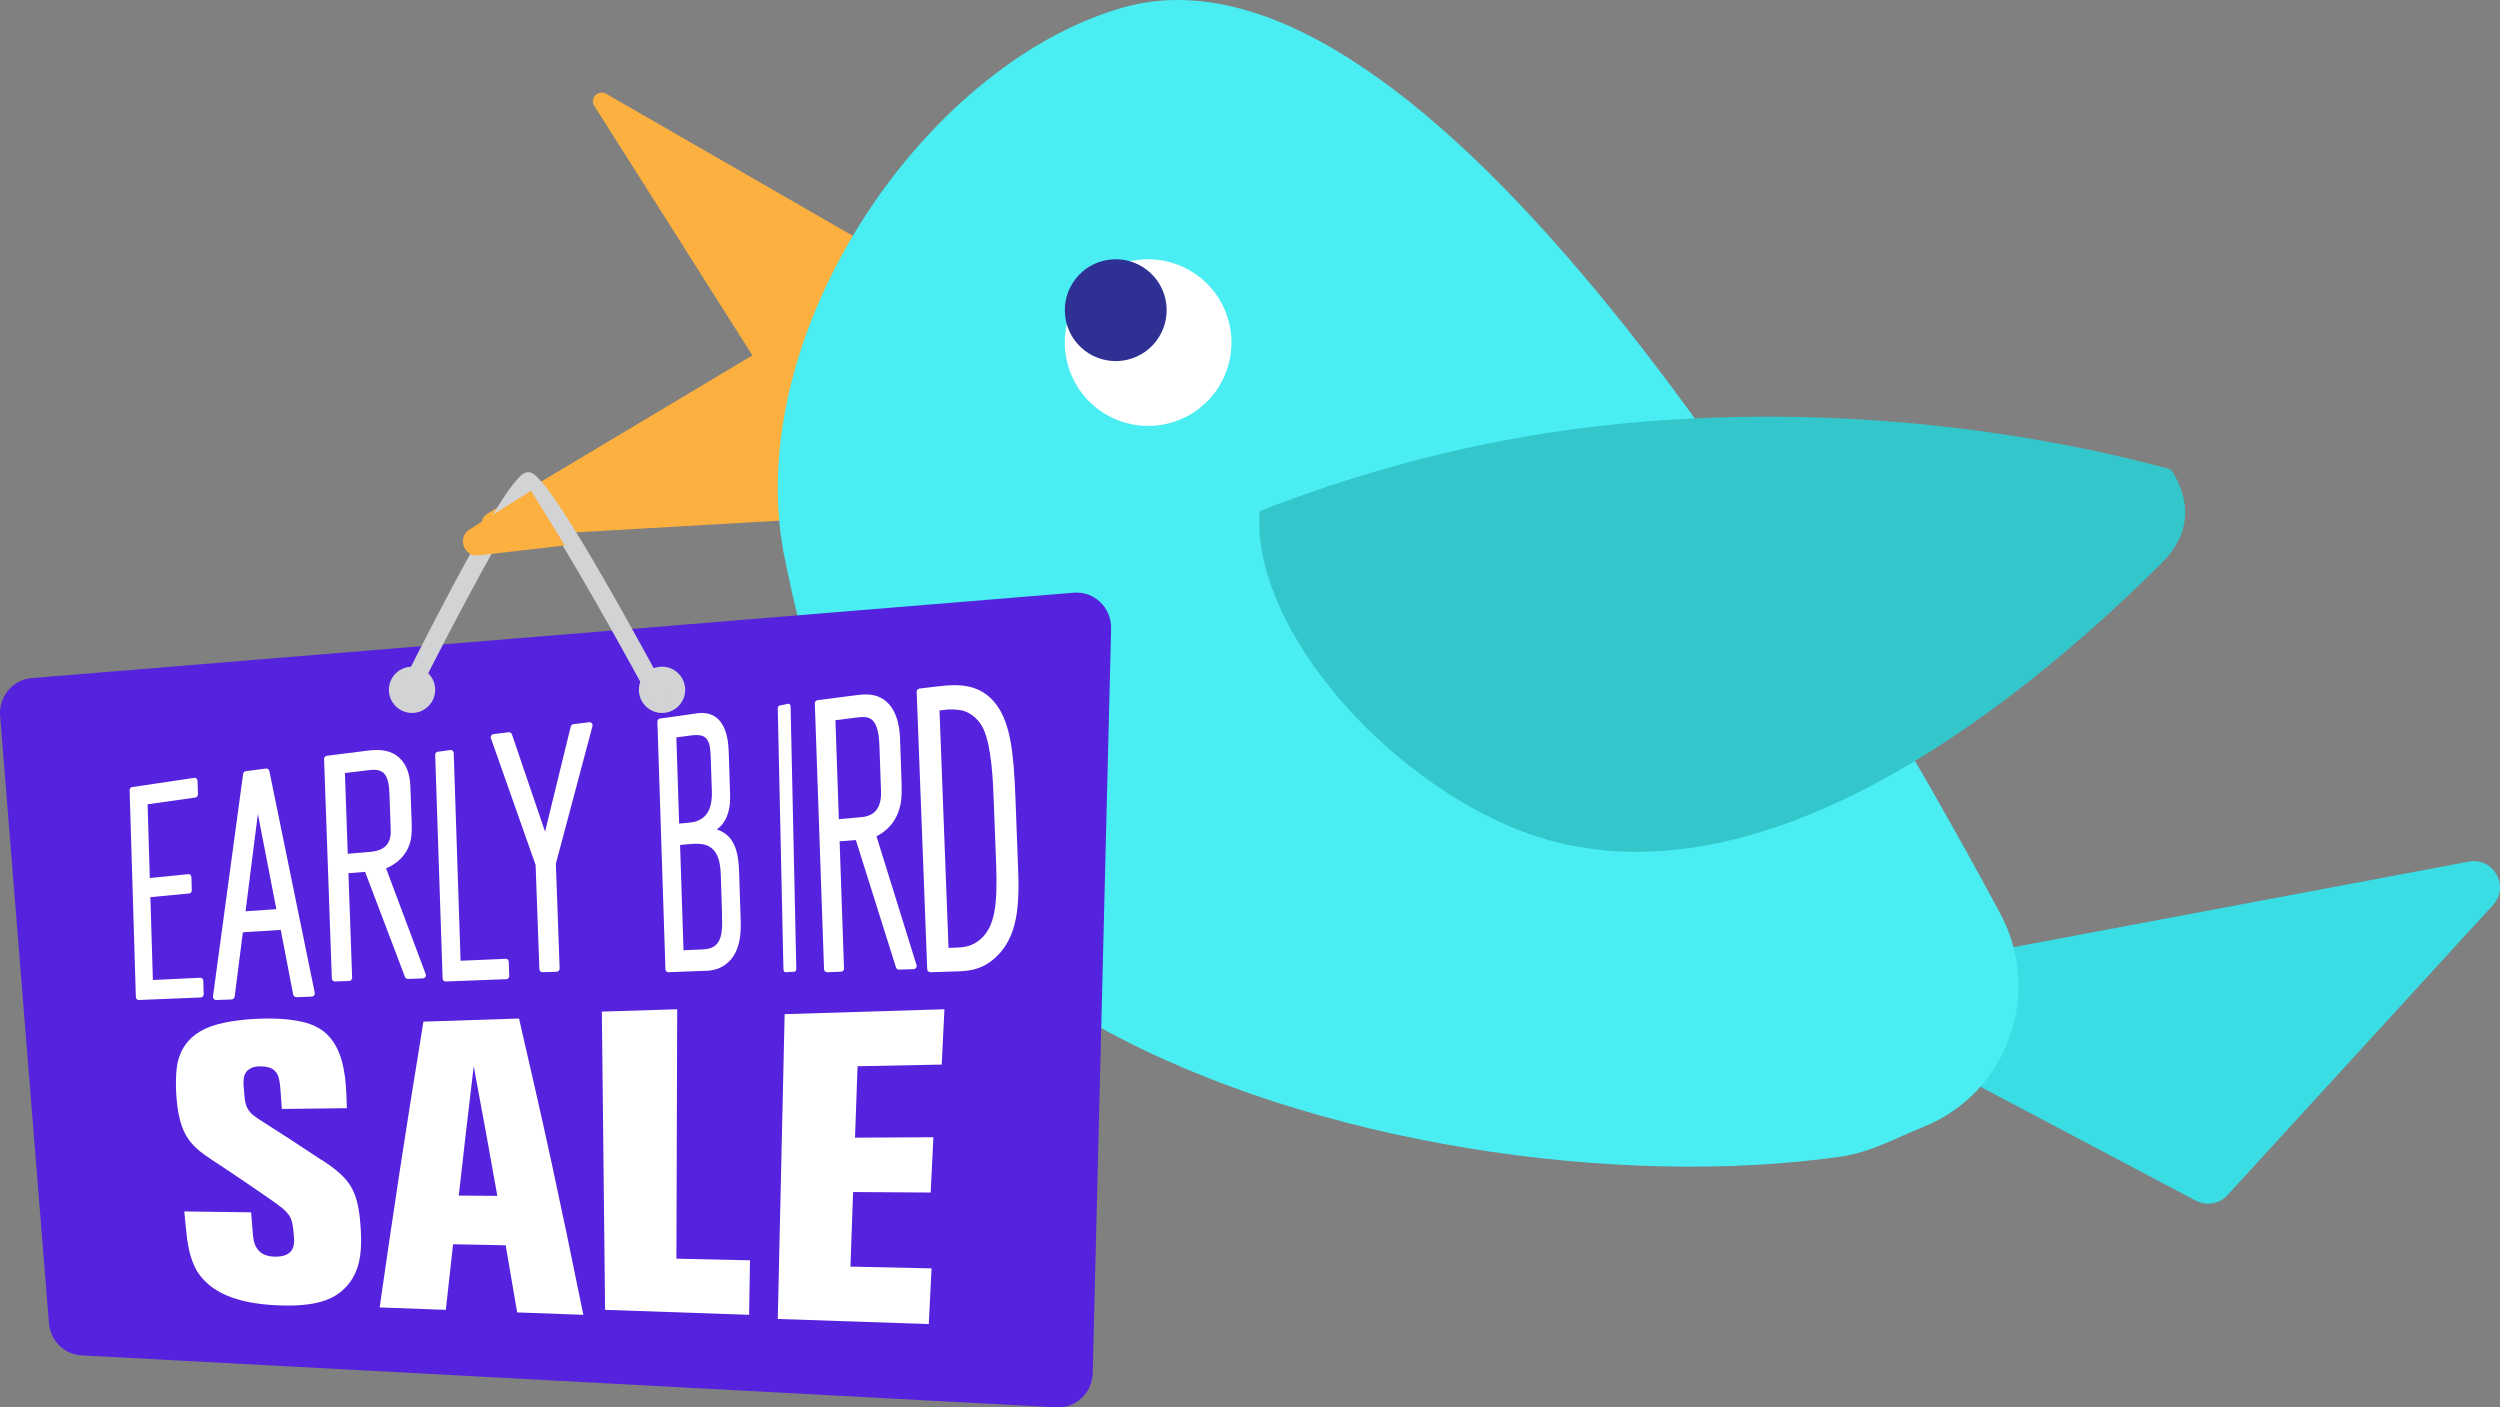 <?xml version="1.0" encoding="UTF-8"?>
<svg width="270px" height="152px" viewBox="0 0 270 152" version="1.1" xmlns="http://www.w3.org/2000/svg" xmlns:xlink="http://www.w3.org/1999/xlink">
    <rect x="0" y="0" width="270" height="152" fill="#808080" stroke="none"/>
    <g id="HOME" stroke="none" stroke-width="1" fill="none" fill-rule="evenodd">
        <g id="Promotion-2" transform="translate(-309, -261)">
            <g id="Group-3" transform="translate(181, 226)">
                <g id="Group-60" transform="translate(0, 4)">
                    <g transform="translate(128, 31)">
                        <path d="M208.319,104.006 L266.633,93.053 C269.306,92.551 271.083,95.735 269.25,97.738 L240.565,129.08 C239.696,130.032 238.29,130.274 237.149,129.671 L206.508,113.472 C205.362,112.869 204.777,111.568 205.078,110.315 L206.088,106.121 C206.348,105.041 207.224,104.212 208.319,104.006" id="Fill-8" fill="#39DDE3"></path>
                        <path d="M95.166,35.435 C97.006,31.884 95.707,27.545 92.201,25.524 L65.474,10.134 C64.636,9.652 63.685,10.562 64.158,11.391 L81.258,38.38 L52.563,55.527 C51.453,56.347 52.101,58.078 53.49,57.997 L86.987,56.069 C90.707,55.855 93.424,52.544 92.832,48.944 L92.591,47.476 C92.018,43.985 92.589,40.403 94.223,37.249 L95.166,35.435 Z" id="Fill-10" fill="#FBB040"></path>
                        <path d="M216.033,98.674 C198.115,65.316 154.127,-8.711 121.173,0.844 C99.332,7.177 79.548,36.956 84.878,60.922 C86.209,66.902 90.908,95.389 118.519,110.802 C141.697,123.739 175.022,128.321 198.821,124.914 C202.038,124.453 204.899,122.838 207.688,121.724 C216.77,118.096 220.681,107.332 216.033,98.674" id="Fill-12" fill="#49EDF2"></path>
                        <path d="M132.454,33.918 C134.154,38.586 131.75,43.752 127.083,45.454 C122.412,47.154 117.249,44.75 115.547,40.08 C113.844,35.412 116.251,30.247 120.918,28.547 C125.589,26.844 130.752,29.251 132.454,33.918" id="Fill-18" fill="#FFFFFF"></path>
                        <path d="M125.954,32.796 C126.342,35.808 124.217,38.567 121.202,38.954 C118.192,39.342 115.433,37.215 115.046,34.202 C114.658,31.192 116.785,28.433 119.798,28.046 C122.808,27.658 125.567,29.783 125.954,32.796" id="Fill-20" fill="#2E3093"></path>
                        <path d="M234.458,50.693 C212.691,44.796 189.61,43.727 169.974,46.351 C156.485,48.155 145.146,51.647 136.042,55.202 C135.16,67.086 148.237,82.722 162.684,89.09 C188.042,100.27 217.459,76.737 233.452,60.829 C236.74,57.558 236.589,53.937 234.458,50.693" id="Fill-22" fill="#33C7CC"></path>
                        <path d="M115.982,64.012 L3.421,73.234 C1.371,73.401 -0.156,75.236 0.013,77.329 L5.286,142.902 C5.436,144.744 6.859,146.209 8.664,146.371 L114.072,151.993 C116.173,152.121 117.958,150.449 118.011,148.3 L119.999,67.891 C120.052,65.638 118.185,63.833 115.982,64.012" id="Fill-24" fill="#5522DD"></path>
                        <path d="M20.999,84.004 L14.259,85.006 C14.107,85.028 13.994,85.183 14,85.363 L14.672,107.667 C14.676,107.857 14.813,108.007 14.98,108 L21.713,107.725 C21.878,107.717 22.006,107.558 22,107.365 L21.957,105.931 C21.955,105.839 21.921,105.751 21.861,105.689 C21.803,105.626 21.728,105.594 21.649,105.596 L21.647,105.596 L16.511,105.841 L16.242,96.89 L20.441,96.495 C20.599,96.48 20.721,96.323 20.714,96.135 L20.674,94.741 C20.669,94.646 20.633,94.559 20.573,94.492 C20.511,94.432 20.426,94.404 20.349,94.407 L16.18,94.826 L15.94,86.864 L21.116,86.13 C21.268,86.107 21.382,85.952 21.377,85.773 L21.335,84.336 C21.33,84.239 21.292,84.146 21.228,84.084 C21.166,84.019 21.08,83.989 20.999,84.004" id="Fill-26" fill="#FFFFFF"></path>
                        <path d="M27.851,87.908 L29.847,98.188 L26.518,98.42 L27.851,87.908 Z M28.706,83.004 L26.558,83.282 C26.402,83.302 26.279,83.423 26.257,83.581 L23.003,107.601 C22.99,107.705 23.02,107.806 23.091,107.886 C23.158,107.962 23.256,108.005 23.359,108 L25.011,107.942 C25.181,107.934 25.322,107.806 25.344,107.634 L26.229,100.688 L30.321,100.428 L31.662,107.41 C31.692,107.581 31.842,107.7 32.015,107.695 L33.662,107.637 C33.765,107.632 33.86,107.584 33.926,107.501 C33.988,107.42 34.013,107.317 33.993,107.213 L29.092,83.282 C29.055,83.103 28.897,82.974 28.706,83.004 Z" id="Fill-28" fill="#FFFFFF"></path>
                        <path d="M42.196,89.574 C42.213,90.058 42.255,91.193 41.146,91.72 C40.936,91.82 40.565,91.951 39.976,92.002 L37.558,92.209 L37.25,83.489 L39.773,83.183 C40.262,83.122 40.704,83.093 41.161,83.3 C41.925,83.686 42.028,84.785 42.062,85.789 L42.196,89.574 Z M41.696,93.779 C41.862,93.716 41.962,93.665 42.074,93.602 L42.218,93.529 C42.709,93.242 44.019,92.481 44.387,90.597 C44.492,90.024 44.468,89.127 44.463,88.952 L44.326,85.074 C44.307,84.471 44.251,82.641 42.866,81.625 C41.808,80.876 40.679,80.949 39.514,81.092 L35.296,81.627 C35.122,81.649 34.995,81.8 35,81.975 L35.838,105.672 C35.845,105.859 36.002,106.007 36.19,106 L37.704,105.944 C37.89,105.939 38.036,105.783 38.031,105.596 L37.631,94.305 L39.429,94.161 L43.735,105.506 C43.786,105.64 43.921,105.73 44.067,105.725 L45.672,105.667 C45.782,105.662 45.882,105.608 45.943,105.518 C46.004,105.426 46.017,105.314 45.978,105.212 L41.696,93.779 Z" id="Fill-30" fill="#FFFFFF"></path>
                        <path d="M54.627,103.55 L49.744,103.761 L49.001,81.32 C48.998,81.227 48.958,81.14 48.891,81.08 C48.824,81.019 48.737,80.988 48.652,81.004 L47.273,81.189 C47.114,81.211 46.996,81.358 47,81.529 L47.802,105.68 C47.806,105.865 47.951,106.005 48.123,106 L54.701,105.753 C54.872,105.748 55.006,105.592 55,105.412 L54.948,103.868 C54.946,103.78 54.91,103.697 54.85,103.635 C54.79,103.578 54.71,103.545 54.627,103.55" id="Fill-32" fill="#FFFFFF"></path>
                        <path d="M63.613,78.003 L61.932,78.211 C61.788,78.23 61.672,78.332 61.64,78.467 L58.866,89.819 L55.289,79.312 C55.237,79.159 55.089,79.061 54.918,79.082 L53.299,79.285 C53.198,79.297 53.107,79.355 53.052,79.439 C52.998,79.526 52.985,79.63 53.018,79.727 L57.845,93.418 L58.253,104.676 C58.258,104.86 58.419,105.007 58.609,105 L60.11,104.949 C60.298,104.942 60.446,104.785 60.441,104.602 L60.033,93.285 L63.988,78.421 C64.018,78.312 63.991,78.199 63.914,78.114 C63.84,78.032 63.739,77.987 63.613,78.003" id="Fill-34" fill="#FFFFFF"></path>
                        <path d="M75.595,88.526 C75.229,88.704 75.063,88.786 74.366,88.853 L73.347,88.949 L73.046,79.638 L74.496,79.445 C75.453,79.318 76.27,79.299 76.587,80.337 C76.651,80.542 76.733,80.965 76.759,81.809 L76.872,85.213 C76.903,85.99 76.976,87.81 75.595,88.526 Z M73.449,91.255 L74.554,91.156 C76.046,91.019 77.147,91.267 77.634,92.871 C77.791,93.436 77.831,94.051 77.849,94.63 L77.975,98.506 C78.037,100.401 77.973,101.297 77.43,101.935 C77.098,102.288 76.731,102.499 75.832,102.538 L73.819,102.629 L73.449,91.255 Z M77.413,89.579 C77.942,89.207 78.513,88.543 78.75,87.314 C78.892,86.624 78.854,85.752 78.836,85.353 L78.706,81.273 C78.672,80.256 78.546,78.967 77.867,78.02 C76.941,76.755 75.548,76.991 75.088,77.07 L71.268,77.601 C71.113,77.621 70.996,77.772 71,77.943 L71.866,104.678 C71.873,104.863 72.014,105.005 72.185,105 L76.197,104.846 C76.23,104.846 76.266,104.846 76.303,104.844 C76.87,104.822 78.097,104.707 79.064,103.464 C79.064,103.461 79.067,103.459 79.069,103.456 C80.003,102.194 80.032,100.627 79.988,99.259 L79.837,94.546 C79.793,93.164 79.735,91.442 78.688,90.349 C78.431,90.079 78.026,89.774 77.413,89.579 Z" id="Fill-36" fill="#FFFFFF"></path>
                        <path d="M85.15,76.004 L84.182,76.203 C84.075,76.225 83.996,76.376 84,76.551 L84.611,104.674 C84.616,104.859 84.712,105.007 84.828,105 L85.798,104.946 C85.914,104.939 86.003,104.781 86,104.596 L85.385,76.327 C85.383,76.233 85.356,76.142 85.311,76.082 C85.267,76.018 85.207,75.989 85.15,76.004" id="Fill-38" fill="#FFFFFF"></path>
                        <path d="M95.144,85.309 C95.166,85.913 95.216,87.32 94.108,87.945 C93.906,88.063 93.545,88.209 92.975,88.261 L90.595,88.468 L90.227,77.78 L92.711,77.472 C93.269,77.406 93.649,77.414 94.053,77.646 C94.897,78.186 94.954,79.852 94.986,80.743 L95.144,85.309 Z M95.07,90.083 L95.212,89.995 C95.693,89.66 96.965,88.776 97.313,86.548 C97.41,85.869 97.378,84.801 97.371,84.596 L97.21,79.923 C97.188,79.212 97.121,77.045 95.774,75.811 C94.724,74.878 93.555,74.939 92.446,75.083 L88.293,75.62 C88.123,75.642 87.995,75.794 88,75.97 L88.996,104.67 C89,104.858 89.157,105.005 89.342,105 L90.833,104.944 C91.016,104.939 91.16,104.78 91.153,104.594 L90.679,90.865 L92.432,90.723 L96.765,104.484 C96.811,104.629 96.945,104.726 97.095,104.721 L98.677,104.665 C98.78,104.66 98.879,104.607 98.939,104.521 C98.999,104.433 99.016,104.323 98.985,104.223 L94.659,90.313 C94.846,90.23 94.954,90.159 95.07,90.083 Z" id="Fill-40" fill="#FFFFFF"></path>
                        <path d="M107.315,86.283 L107.583,93.308 C107.759,97.955 107.37,99.971 106.049,101.292 C105.307,101.993 104.541,102.295 103.414,102.337 L102.441,102.374 L101.465,76.728 L102.369,76.627 C102.507,76.615 103.27,76.6 103.914,76.731 C104.374,76.846 105.517,77.272 106.211,78.73 C107.099,80.616 107.245,84.444 107.315,86.283 M107.61,76.099 C105.881,73.8 103.48,73.871 101.367,74.119 L99.322,74.36 C99.131,74.385 98.992,74.537 99,74.712 L100.138,104.673 C100.146,104.862 100.316,105.007 100.521,105 L103.648,104.899 C104.087,104.884 104.93,104.823 105.632,104.56 C106.801,104.171 107.594,103.379 108.094,102.811 C109.793,100.783 109.968,98.115 109.997,95.772 C110,95.772 110,95.769 110,95.767 C109.995,94.803 109.963,93.928 109.926,93.01 L109.668,86.17 C109.474,81.1 109.104,78.149 107.61,76.099" id="Fill-42" fill="#FFFFFF"></path>
                        <path d="M74,74.499 C74,75.88 72.88,77 71.501,77 C70.12,77 69,75.88 69,74.499 C69,73.117 70.12,72 71.501,72 C72.88,72 74,73.117 74,74.499" id="Fill-44" fill="#D1D3D4"></path>
                        <path d="M47,74.499 C47,75.88 45.883,77 44.501,77 C43.12,77 42,75.88 42,74.499 C42,73.12 43.12,72 44.501,72 C45.883,72 47,73.12 47,74.499" id="Fill-46" fill="#D1D3D4"></path>
                        <path d="M43.982,76 C43.833,76 43.678,75.963 43.533,75.889 C43.051,75.633 42.86,75.026 43.109,74.531 C54.931,51 56.367,51 57.056,51 C57.685,51 59.16,51 71.876,74.504 C72.14,74.992 71.968,75.604 71.494,75.874 C71.015,76.144 70.42,75.965 70.157,75.482 C64.943,65.846 58.921,55.457 57.068,53.284 C55.288,55.479 49.683,65.848 44.858,75.453 C44.684,75.799 44.338,76 43.982,76" id="Fill-48" fill="#D1D3D4"></path>
                        <path d="M37.267,139.099 C36.004,140.379 34.092,141.131 30.108,140.981 C25.377,140.799 22.718,139.489 21.337,137.376 C20.444,135.938 20.22,134.114 20.072,132.581 C20.003,131.88 19.97,131.531 19.901,130.833 C22.789,130.87 24.232,130.892 27.12,130.932 C27.199,131.878 27.238,132.352 27.314,133.301 C27.369,133.972 27.508,135.665 29.623,135.717 C31.652,135.768 31.823,134.621 31.754,133.679 C31.664,132.443 31.58,131.794 31.243,131.286 C30.819,130.647 30.05,130.118 28.688,129.175 C26.841,127.902 25.913,127.272 24.045,126.026 C23.223,125.478 22.401,124.977 21.609,124.355 C20.25,123.23 19.391,121.993 19.086,118.83 C19.042,118.373 18.966,117.452 19.017,116.297 C19.061,115.267 19.13,112.509 22.164,111.106 C23.786,110.342 26.264,110.079 28.037,110.02 C29.459,109.968 30.761,110.007 32.197,110.265 C34.806,110.727 35.778,112.047 36.325,113.07 C37.377,115.082 37.382,117.515 37.465,119.683 C34.656,119.715 33.25,119.735 30.44,119.769 C30.38,118.916 30.348,118.491 30.285,117.638 C30.172,116.105 29.927,115.124 27.993,115.171 C27.773,115.176 27.284,115.188 26.829,115.537 C26.125,116.061 26.301,117.115 26.363,117.879 C26.428,118.68 26.446,119.442 26.975,120.067 C27.166,120.322 27.446,120.531 28.002,120.905 C30.659,122.593 31.977,123.451 34.595,125.191 C34.958,125.405 35.944,126.009 36.858,126.872 C38.137,128.091 38.772,129.44 38.961,132.741 C39.097,135.132 38.952,137.39 37.267,139.099" id="Fill-50" fill="#FFFFFF"></path>
                        <path d="M51.161,115.157 C50.494,120.767 50.171,123.561 49.547,129.121 C51.211,129.135 52.045,129.143 53.711,129.155 C52.712,123.53 52.2,120.728 51.161,115.157 M55.853,141.742 C55.363,138.835 55.115,137.388 54.613,134.491 C52.339,134.446 51.204,134.424 48.93,134.378 C48.611,137.219 48.456,138.637 48.15,141.465 C45.289,141.362 43.861,141.308 41,141.205 C42.751,129.032 43.696,122.857 45.729,110.336 C49.86,110.201 51.927,110.135 56.055,110 C58.978,122.627 60.365,129.027 63,142 C60.142,141.897 58.714,141.845 55.853,141.742" id="Fill-52" fill="#FFFFFF"></path>
                        <path d="M65.349,141.463 C65.209,128.582 65.14,122.135 65,109.254 C68.255,109.151 69.881,109.1 73.137,109 C73.102,119.772 73.085,125.162 73.053,135.937 C76.232,136.01 77.821,136.044 81,136.115 C80.961,138.468 80.941,139.647 80.902,142 C74.682,141.785 71.572,141.678 65.349,141.463" id="Fill-54" fill="#FFFFFF"></path>
                        <path d="M84,142.448 C84.298,129.283 84.445,122.695 84.741,109.528 C91.644,109.317 95.096,109.211 102,109 C101.882,111.389 101.823,112.585 101.705,114.974 C98.068,115.046 96.25,115.084 92.616,115.154 C92.508,118.239 92.454,119.783 92.343,122.868 C95.729,122.851 97.421,122.842 100.807,122.822 C100.689,125.209 100.632,126.405 100.514,128.794 C97.163,128.772 95.485,128.762 92.134,128.741 C92.021,131.963 91.964,133.574 91.849,136.794 C95.352,136.87 97.104,136.909 100.607,136.986 C100.489,139.394 100.428,140.597 100.307,143 C93.785,142.782 90.522,142.671 84,142.448" id="Fill-56" fill="#FFFFFF"></path>
                        <path d="M57.354,53 L50.597,57.249 C49.42,58.159 50.109,60.087 51.576,59.997 L61,58.905 L57.354,53 Z" id="Fill-58" fill="#FBB040"></path>
                    </g>
                </g>
            </g>
        </g>
    </g>
</svg>
